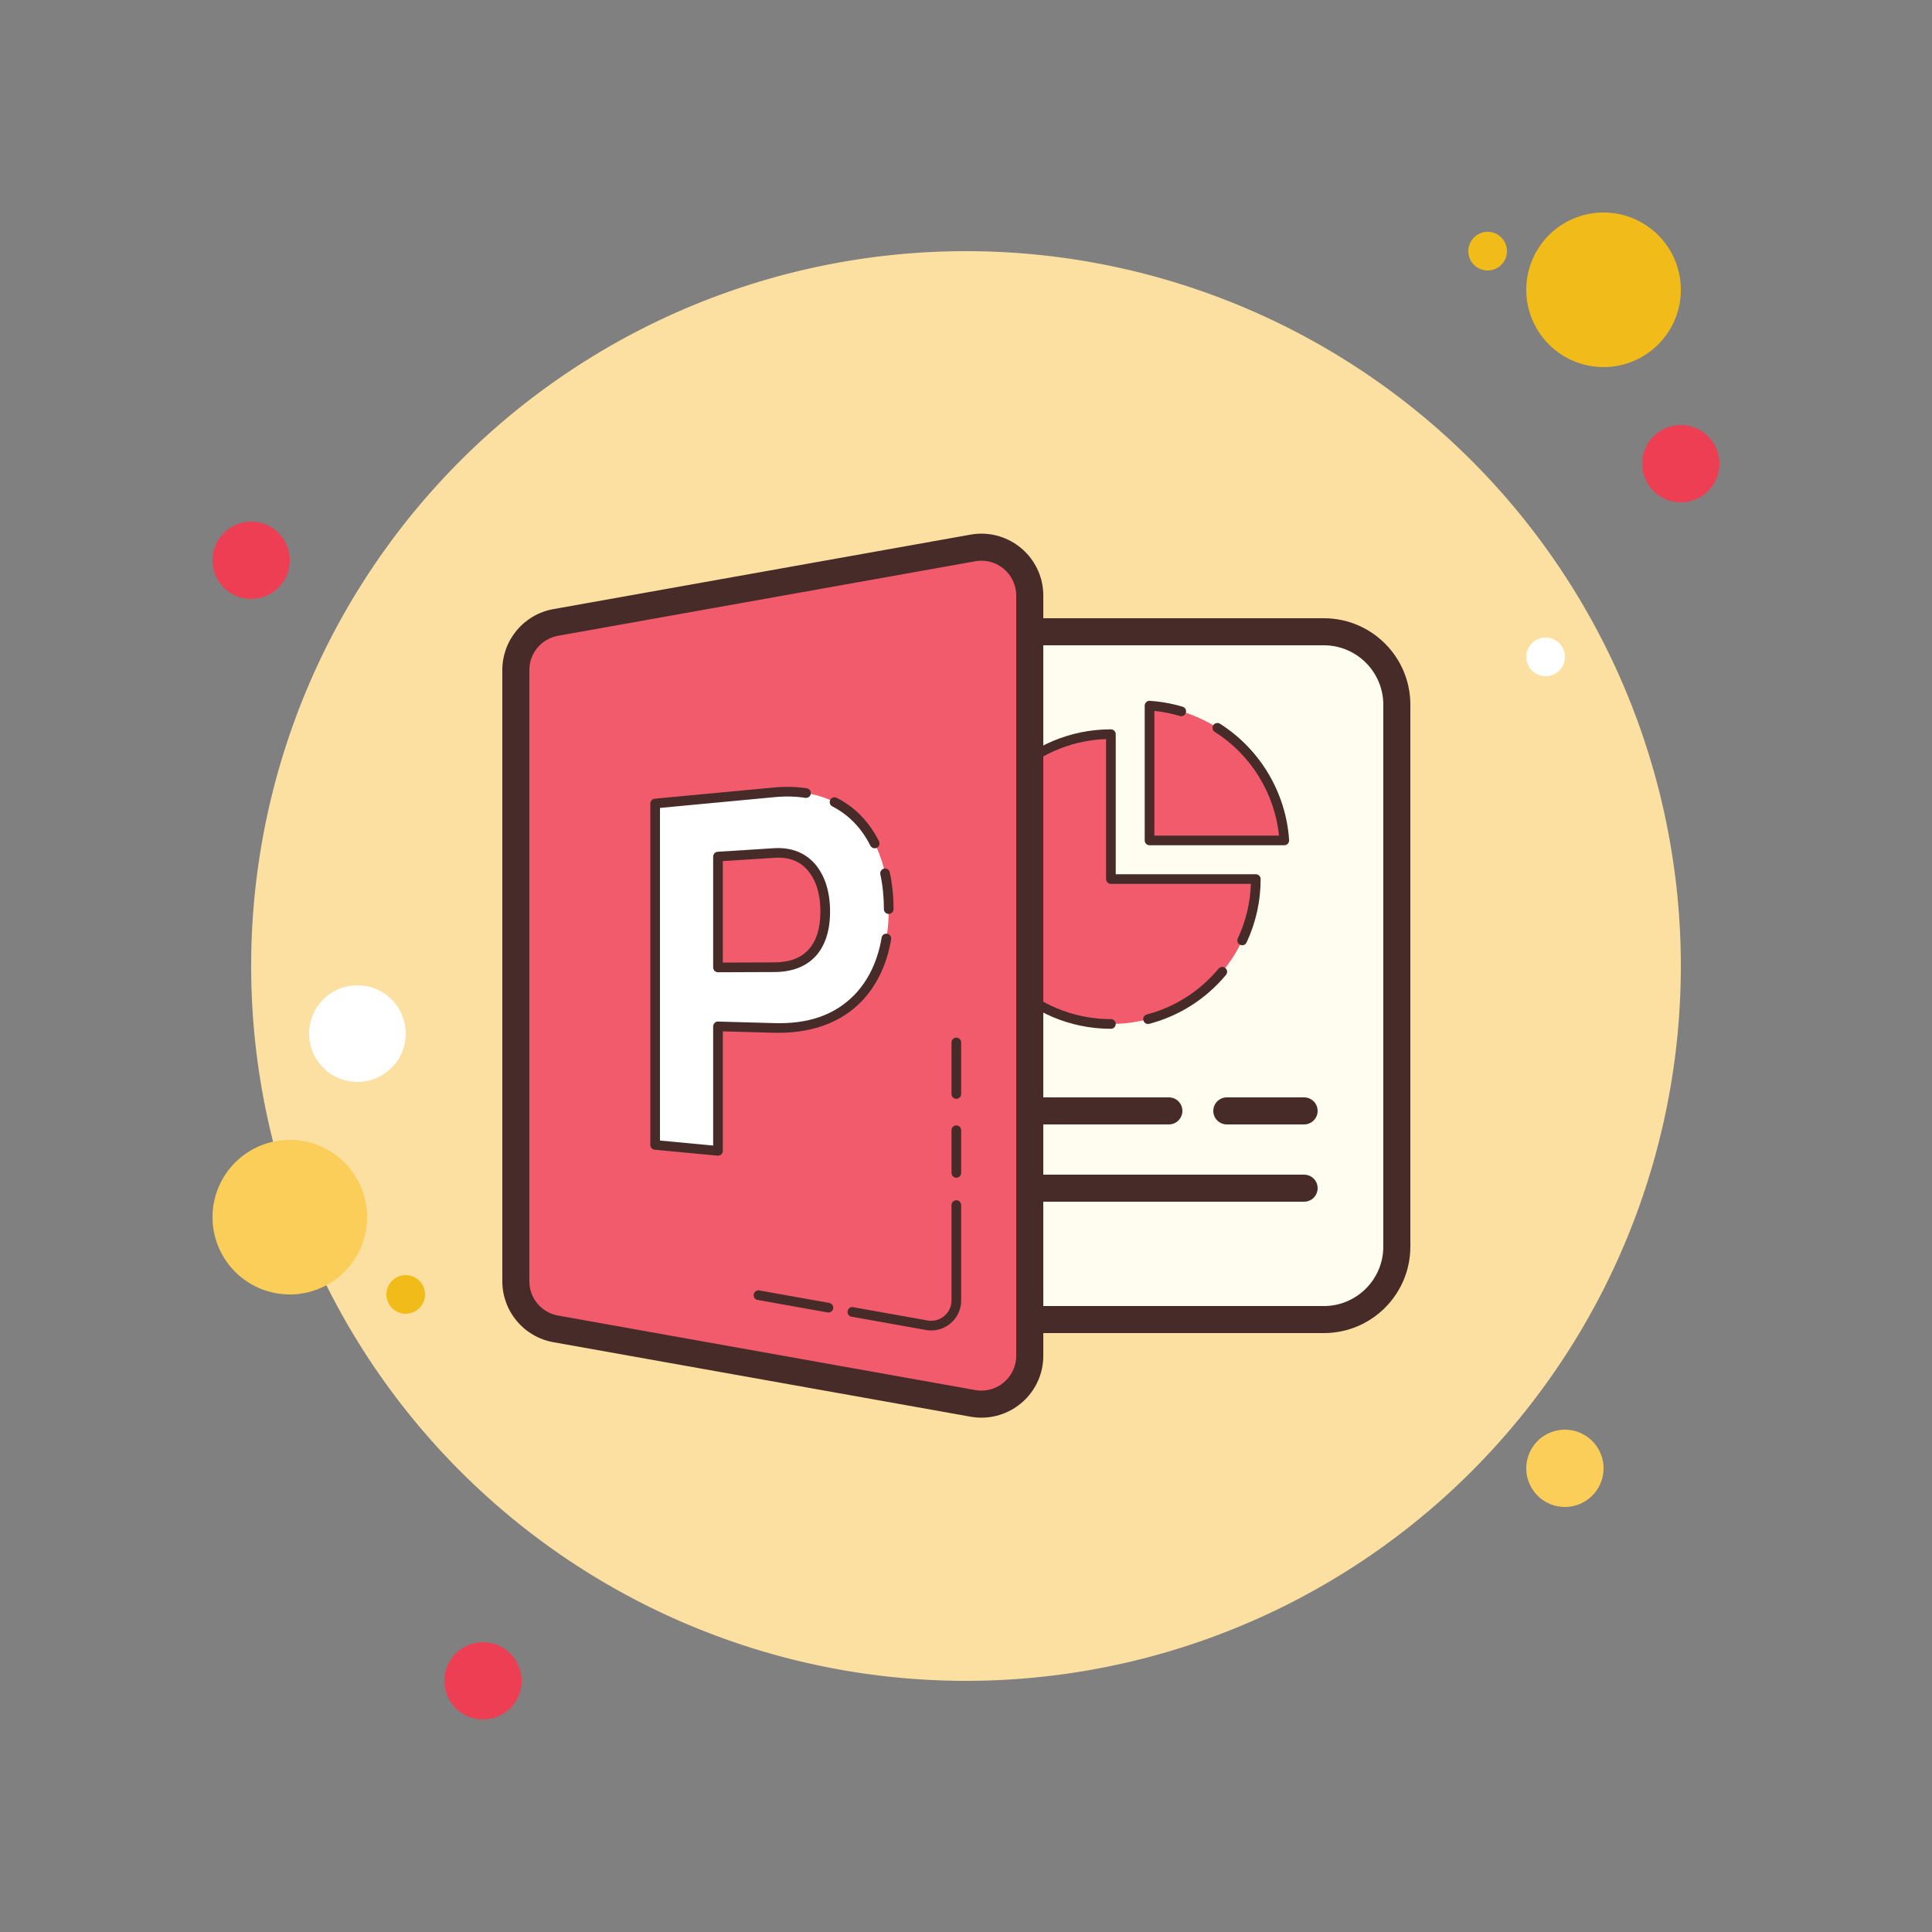 <svg xmlns="http://www.w3.org/2000/svg"  viewBox="0 0 100 100" width="100px" height="100px"><rect x="0" y="0" width="100" height="100" fill="#808080" stroke="none"/><path fill="#ee3e54" d="M13 27A2 2 0 1 0 13 31A2 2 0 1 0 13 27Z"/><path fill="#f1bc19" d="M77 12A1 1 0 1 0 77 14A1 1 0 1 0 77 12Z"/><path fill="#fce0a2" d="M50 13A37 37 0 1 0 50 87A37 37 0 1 0 50 13Z"/><path fill="#f1bc19" d="M83 11A4 4 0 1 0 83 19A4 4 0 1 0 83 11Z"/><path fill="#ee3e54" d="M87 22A2 2 0 1 0 87 26A2 2 0 1 0 87 22Z"/><path fill="#fbcd59" d="M81 74A2 2 0 1 0 81 78 2 2 0 1 0 81 74zM15 59A4 4 0 1 0 15 67 4 4 0 1 0 15 59z"/><path fill="#ee3e54" d="M25 85A2 2 0 1 0 25 89A2 2 0 1 0 25 85Z"/><path fill="#fff" d="M18.5 51A2.5 2.5 0 1 0 18.5 56A2.5 2.5 0 1 0 18.5 51Z"/><path fill="#f1bc19" d="M21 66A1 1 0 1 0 21 68A1 1 0 1 0 21 66Z"/><path fill="#fff" d="M80 33A1 1 0 1 0 80 35A1 1 0 1 0 80 33Z"/><path fill="#fefdef" d="M32.478,68.3c-2.083,0-3.777-1.694-3.777-3.777V36.478c0-2.083,1.694-3.777,3.777-3.777h36.045 c2.083,0,3.777,1.694,3.777,3.777v28.045c0,2.083-1.694,3.777-3.777,3.777H32.478z"/><path fill="#472b29" d="M68.522,33.4c1.697,0,3.078,1.381,3.078,3.078v28.045c0,1.697-1.381,3.078-3.078,3.078H32.478 c-1.697,0-3.078-1.381-3.078-3.078V36.478c0-1.697,1.381-3.078,3.078-3.078H68.522 M68.522,32H32.478 C30.005,32,28,34.005,28,36.478v28.045C28,66.995,30.005,69,32.478,69h36.045C70.995,69,73,66.995,73,64.522V36.478 C73,34.005,70.995,32,68.522,32L68.522,32z"/><path fill="#f15b6c" d="M59.5,43.5h6.975c-0.169-2.554-1.613-4.756-3.703-5.975c-0.573-0.334-1.194-0.594-1.851-0.768 c-0.458-0.121-0.933-0.2-1.421-0.232V43.5z"/><path fill="#f15b6c" d="M57.5,38c-4.142,0-7.5,3.358-7.5,7.5s3.358,7.5,7.5,7.5s7.5-3.358,7.5-7.5h-7.5V38z"/><path fill="#472b29" d="M66.475,43.75H59.5c-0.138,0-0.25-0.112-0.25-0.25v-6.975c0-0.069,0.028-0.135,0.079-0.183 c0.051-0.047,0.117-0.079,0.188-0.066c0.574,0.037,1.146,0.14,1.696,0.304c0.132,0.039,0.208,0.178,0.168,0.311 c-0.039,0.133-0.178,0.211-0.311,0.168c-0.431-0.128-0.873-0.215-1.32-0.262v6.453h6.452c-0.227-2.189-1.456-4.182-3.325-5.368 c-0.117-0.074-0.151-0.229-0.077-0.345c0.075-0.117,0.231-0.149,0.345-0.077c2.08,1.32,3.418,3.571,3.579,6.023 c0.005,0.069-0.02,0.137-0.066,0.188C66.609,43.722,66.544,43.75,66.475,43.75z"/><path fill="#472b29" d="M57.5,53.25c-4.273,0-7.75-3.477-7.75-7.75s3.477-7.75,7.75-7.75c0.138,0,0.25,0.112,0.25,0.25v7.25 H65c0.138,0,0.25,0.112,0.25,0.25c0,1.146-0.245,2.251-0.728,3.283c-0.059,0.126-0.206,0.179-0.332,0.121 c-0.126-0.059-0.18-0.207-0.121-0.332c0.416-0.891,0.644-1.839,0.677-2.822H57.5c-0.138,0-0.25-0.112-0.25-0.25v-7.246 c-3.883,0.133-7,3.332-7,7.246c0,3.998,3.252,7.25,7.25,7.25c0.138,0,0.25,0.112,0.25,0.25S57.638,53.25,57.5,53.25z"/><g><path fill="#472b29" d="M59.422,53.002c-0.111,0-0.212-0.074-0.241-0.187c-0.036-0.133,0.044-0.27,0.178-0.305 c1.458-0.386,2.743-1.206,3.714-2.372c0.09-0.106,0.247-0.12,0.353-0.032c0.105,0.089,0.12,0.246,0.032,0.353 c-1.039,1.246-2.412,2.122-3.972,2.534C59.465,52.999,59.442,53.002,59.422,53.002z"/></g><g><path fill="#472b29" d="M60.5,58.2h-10c-0.387,0-0.7-0.313-0.7-0.7s0.313-0.7,0.7-0.7h10c0.387,0,0.7,0.313,0.7,0.7 S60.887,58.2,60.5,58.2z"/></g><g><path fill="#472b29" d="M67.5,58.2h-4c-0.387,0-0.7-0.313-0.7-0.7s0.313-0.7,0.7-0.7h4c0.387,0,0.7,0.313,0.7,0.7 S67.887,58.2,67.5,58.2z"/></g><g><path fill="#472b29" d="M67.5,62.2h-17c-0.387,0-0.7-0.313-0.7-0.7s0.313-0.7,0.7-0.7h17c0.387,0,0.7,0.313,0.7,0.7 S67.887,62.2,67.5,62.2z"/></g><g><path fill="#f15b6c" d="M50.802,72.678c-0.147,0-0.297-0.013-0.447-0.04l-21.59-3.855c-1.196-0.213-2.064-1.25-2.064-2.466 V34.684c0-1.216,0.868-2.253,2.064-2.466l21.59-3.855c0.15-0.027,0.3-0.04,0.446-0.04c1.378,0,2.499,1.124,2.499,2.506v39.344 c0,0.675-0.264,1.307-0.742,1.78C52.084,72.42,51.46,72.678,50.802,72.678L50.802,72.678z"/><path fill="#472b29" d="M50.801,29.022c0.992,0,1.799,0.811,1.799,1.806v39.344c0,0.996-0.807,1.806-1.799,1.806 c-0.107,0-0.216-0.01-0.324-0.029l-21.59-3.855c-0.862-0.154-1.488-0.901-1.488-1.777V34.684c0-0.876,0.626-1.623,1.488-1.777 l21.589-3.855C50.585,29.032,50.694,29.022,50.801,29.022 M50.801,27.622c-0.188,0-0.378,0.017-0.57,0.051l-21.59,3.855 C27.113,31.801,26,33.131,26,34.684v31.633c0,1.553,1.113,2.882,2.642,3.155l21.59,3.855c0.192,0.034,0.382,0.051,0.57,0.051 c1.73,0,3.199-1.405,3.199-3.206V30.828C54,29.028,52.531,27.622,50.801,27.622L50.801,27.622z"/></g><g><path fill="#f15b6c" d="M39.258 67.038L42.879 67.684"/><path fill="#472b29" d="M42.879,67.935c-0.015,0-0.029-0.001-0.044-0.004l-3.621-0.646c-0.136-0.024-0.227-0.154-0.202-0.29 c0.024-0.137,0.155-0.229,0.29-0.202l3.621,0.646c0.136,0.024,0.227,0.154,0.202,0.29C43.104,67.85,42.998,67.935,42.879,67.935z"/></g><g><path fill="#472b29" d="M49.5,56.875c-0.138,0-0.25-0.112-0.25-0.25v-2.667c0-0.138,0.112-0.25,0.25-0.25 s0.25,0.112,0.25,0.25v2.667C49.75,56.763,49.638,56.875,49.5,56.875z"/></g><g><path fill="#472b29" d="M49.5,60.958c-0.138,0-0.25-0.112-0.25-0.25V58.5c0-0.138,0.112-0.25,0.25-0.25 s0.25,0.112,0.25,0.25v2.208C49.75,60.846,49.638,60.958,49.5,60.958z"/></g><g><path fill="#f15b6c" d="M44.119,67.906l3.851,0.688c0.797,0.142,1.53-0.471,1.53-1.281v-4.938"/><path fill="#472b29" d="M48.201,68.864c-0.092,0-0.184-0.008-0.274-0.024l-3.852-0.688c-0.136-0.024-0.227-0.154-0.202-0.29 c0.024-0.137,0.154-0.232,0.29-0.202l3.852,0.688c0.305,0.055,0.62-0.028,0.858-0.229c0.239-0.2,0.377-0.494,0.377-0.807v-4.938 c0-0.138,0.112-0.25,0.25-0.25s0.25,0.112,0.25,0.25v4.938c0,0.461-0.202,0.895-0.556,1.19 C48.912,68.738,48.562,68.864,48.201,68.864z"/></g><g><path fill="#fff" d="M37.163,53.125v6.442l-3.252-0.306V41.59l6.158-0.579c1.186-0.111,2.228,0.054,3.128,0.506 c0.899,0.46,1.592,1.173,2.076,2.14C45.757,44.633,46,45.768,46,47.055c0,1.955-0.53,3.495-1.589,4.605 c-1.059,1.088-2.525,1.596-4.397,1.544L37.163,53.125z M37.163,50.074l2.906-0.011c0.86-0.003,1.516-0.251,1.968-0.746 c0.452-0.499,0.678-1.211,0.678-2.132c0-0.946-0.228-1.701-0.683-2.259c-0.455-0.553-1.084-0.811-1.887-0.778l-2.982,0.187V50.074 z"/></g><g><path fill="#472b29" d="M37.163,59.817c-0.008,0-0.016,0-0.023-0.001l-3.252-0.306c-0.128-0.012-0.227-0.12-0.227-0.249 V41.59c0-0.129,0.099-0.237,0.227-0.249l6.158-0.579c0.603-0.057,1.18-0.042,1.713,0.041c0.136,0.021,0.229,0.149,0.208,0.286 c-0.021,0.136-0.142,0.228-0.286,0.208c-0.491-0.077-1.028-0.091-1.588-0.037l-5.932,0.558v17.217l2.752,0.259v-6.168 c0-0.067,0.027-0.132,0.076-0.18c0.047-0.046,0.101-0.082,0.181-0.07l2.852,0.079c1.825,0.065,3.199-0.428,4.211-1.469 c0.727-0.761,1.198-1.754,1.4-2.95c0.022-0.136,0.144-0.232,0.288-0.204c0.136,0.022,0.228,0.151,0.204,0.288 c-0.219,1.296-0.734,2.377-1.533,3.214c-1.101,1.132-2.654,1.677-4.584,1.621l-2.595-0.072v6.186c0,0.07-0.029,0.138-0.082,0.185 C37.285,59.794,37.225,59.817,37.163,59.817z M37.163,50.324c-0.066,0-0.13-0.026-0.177-0.073s-0.073-0.11-0.073-0.177v-5.738 c0-0.132,0.103-0.241,0.234-0.249l2.981-0.188c0.867-0.036,1.591,0.256,2.096,0.868c0.491,0.603,0.74,1.416,0.74,2.419 c0,0.981-0.25,1.755-0.742,2.3c-0.499,0.546-1.223,0.824-2.152,0.827L37.163,50.324L37.163,50.324z M37.413,44.57v5.253 l2.655-0.01c0.795-0.003,1.379-0.22,1.784-0.664c0.406-0.448,0.612-1.109,0.612-1.963c0-0.885-0.211-1.592-0.627-2.102 c-0.404-0.491-0.96-0.725-1.684-0.687L37.413,44.57z M46,47.306c-0.138,0-0.25-0.112-0.25-0.25c0-0.635-0.062-1.24-0.184-1.798 c-0.029-0.136,0.056-0.269,0.19-0.298c0.142-0.029,0.269,0.057,0.298,0.19c0.13,0.594,0.195,1.234,0.195,1.905 C46.25,47.193,46.138,47.306,46,47.306z M45.273,43.908c-0.092,0-0.18-0.051-0.224-0.138c-0.457-0.913-1.119-1.596-1.967-2.03 c-0.123-0.063-0.171-0.214-0.108-0.337s0.213-0.172,0.337-0.108c0.944,0.484,1.68,1.241,2.186,2.251 c0.062,0.124,0.012,0.274-0.111,0.336C45.35,43.899,45.312,43.908,45.273,43.908z"/></g></svg>